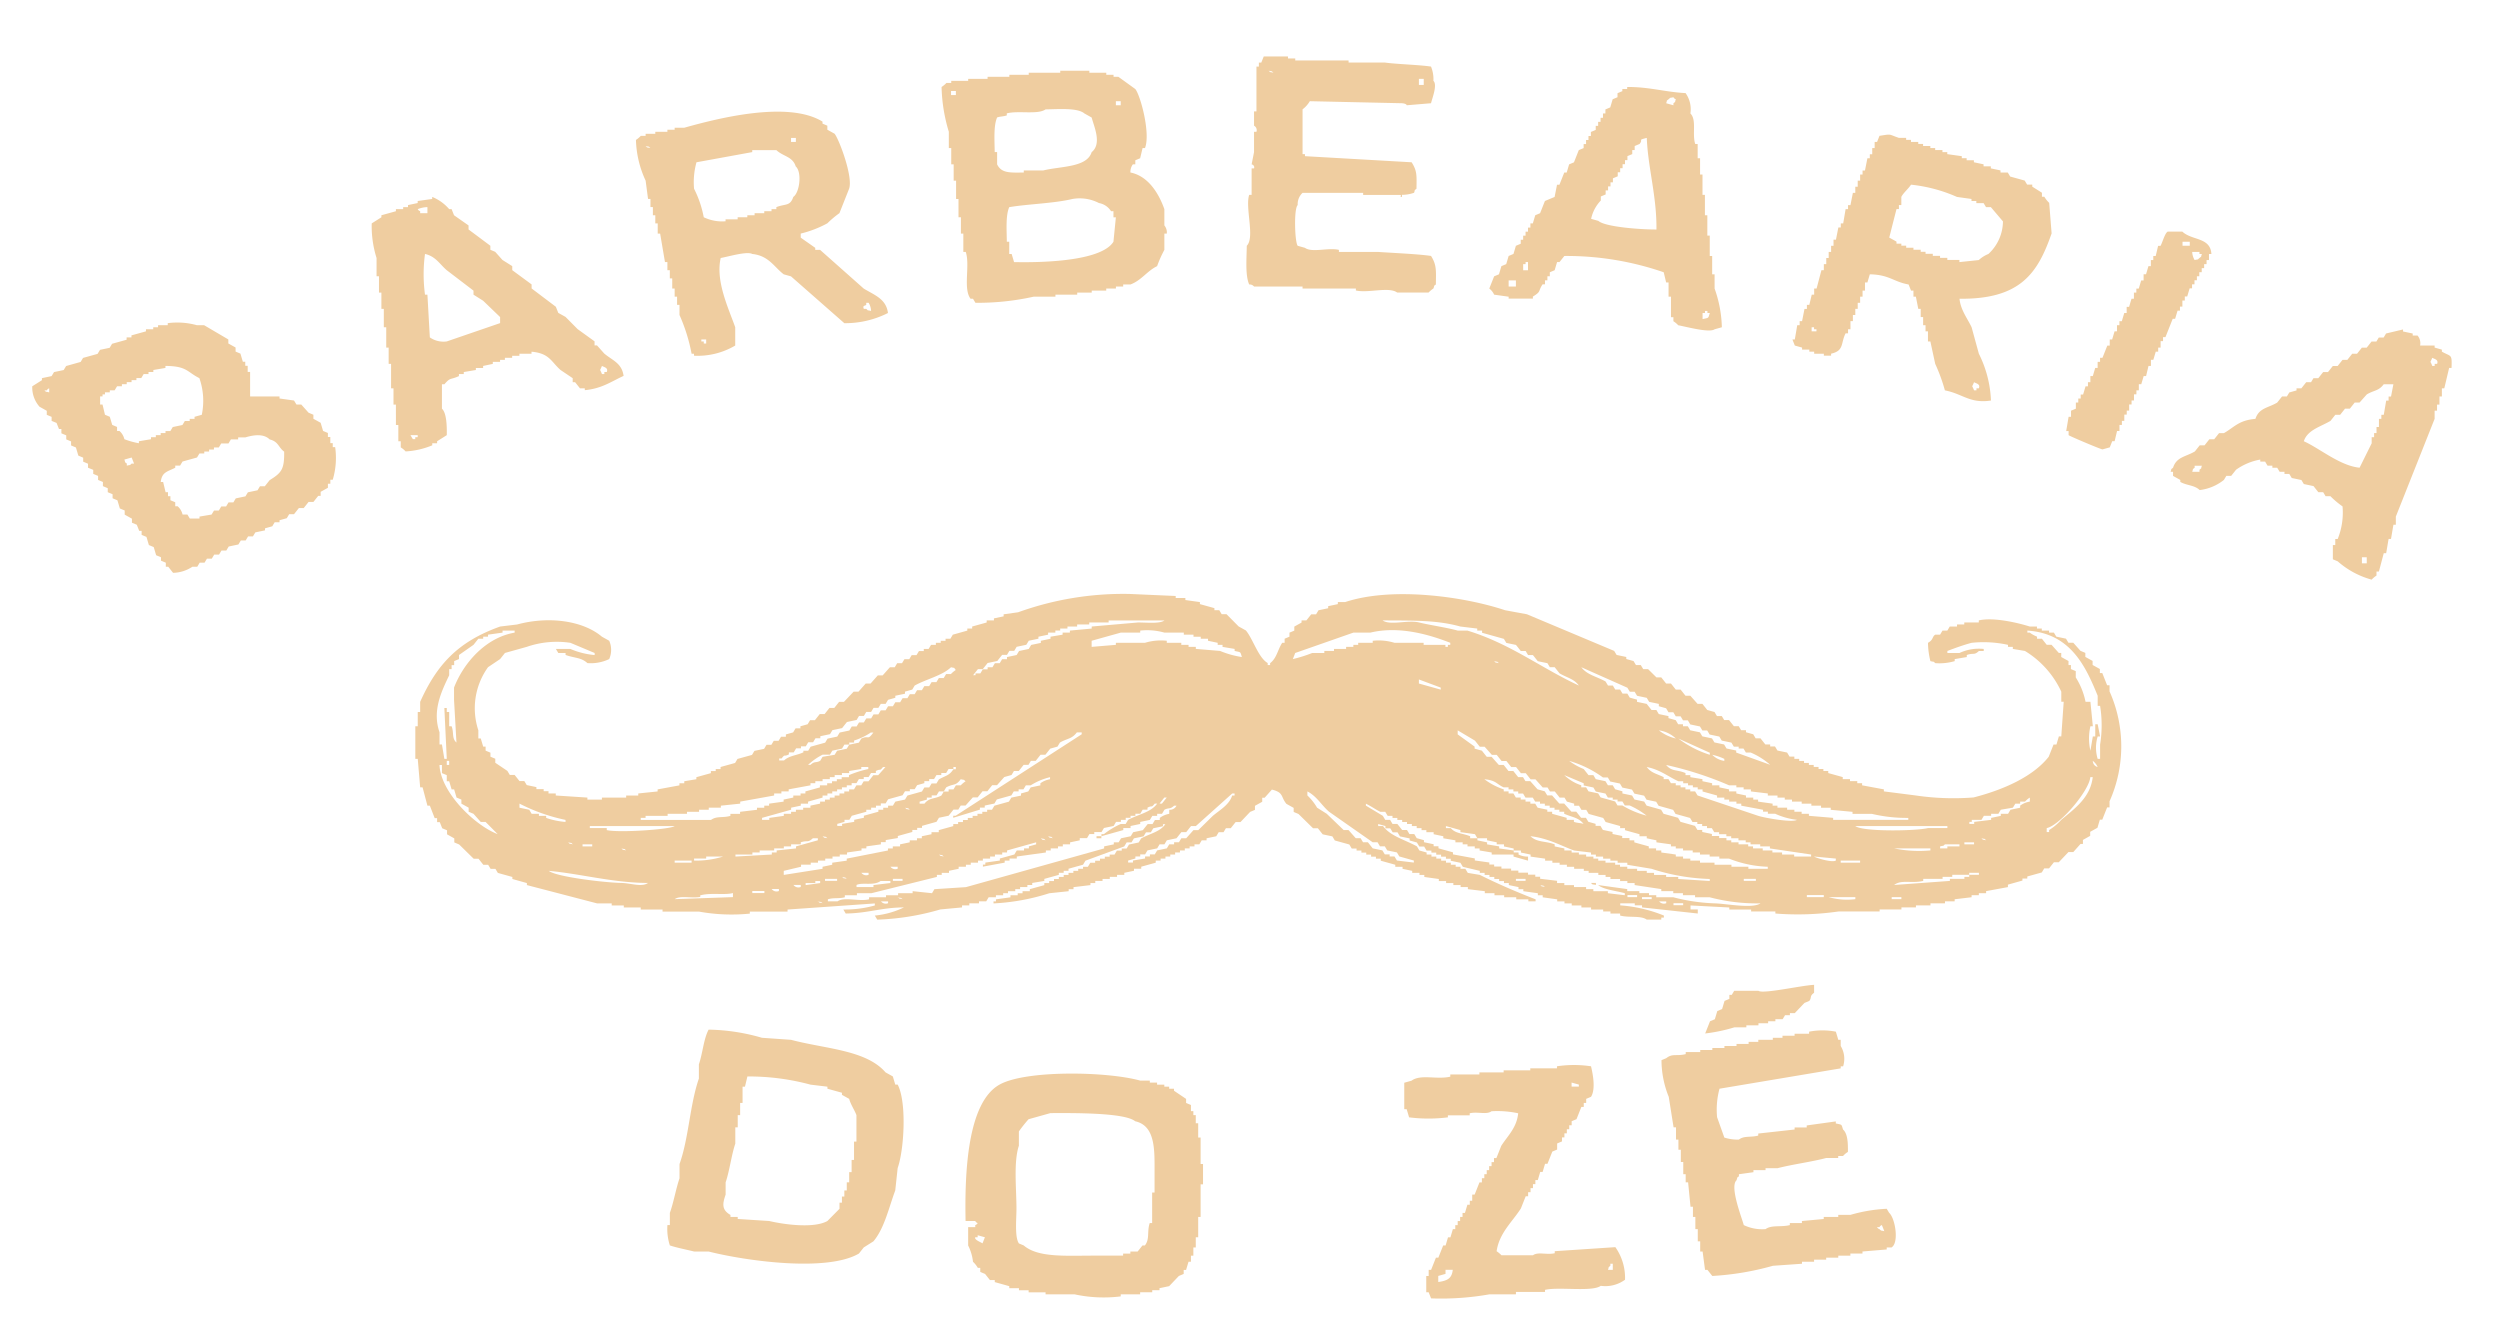 <svg xmlns="http://www.w3.org/2000/svg" width="310" height="166" viewBox="0 0 310 166">
  <defs>
    <style>
      .cls-1 {
        fill: #efcda0;
        fill-rule: evenodd;
      }
    </style>
  </defs>
  <path id="Preenchimento_de_Cor_1" data-name="Preenchimento de Cor 1" class="cls-1" d="M156.705,7h3.006V7.252h0.9V7.5h6.613V7.757h4.509c1.466,0.206,4.234.274,5.712,0.5a4.137,4.137,0,0,1,.3,1.767c0.5,0.491-.1,2.006-0.3,2.777l-3.006.252s-0.03-.211-0.6-0.252l-11.422-.252a3.5,3.5,0,0,1-.9,1.01v5.554h0.3v0.253l13.227,0.757c0.675,1.075.627,1.582,0.6,3.282-0.342.288-.12,0-0.3,0.5a4.439,4.439,0,0,1-1.5.253V24.42c-0.425,0,.124-0.225-0.3-0.252H169.03V23.915h-7.515a1.907,1.907,0,0,0-.6,1.515c-0.492.422-.369,4.586,0,5.049l0.9,0.252c0.881,0.637,2.883-.059,4.209.252v0.253h4.809c1.73,0.126,4.9.25,6.614,0.5,0.7,1.117.627,1.786,0.6,3.534-0.342.288-.12,0-0.3,0.5a3.425,3.425,0,0,0-.6.5h-3.908c-1.029-.745-3.586.105-5.11-0.252V35.78h-6.613V35.528H155.5a0.705,0.705,0,0,0-.6-0.253c-0.508-1.145-.316-3.245-0.3-4.8,1.03-1.011-.224-4.742.3-6.311h0.3V20.885h0.3a0.37,0.37,0,0,0-.3-0.5q0.15-.757.3-1.515V16.341h0.3a0.633,0.633,0,0,0-.3-0.757V13.816h0.3V8.262h0.3v-0.5h0.3ZM140.172,21.39c2.276,0.456,3.559,2.707,4.209,4.544v2.02a1.338,1.338,0,0,1,.3,1.01h-0.3v2.02a14.476,14.476,0,0,0-.9,2.02c-1.238.592-1.942,1.764-3.307,2.272h-0.9v0.253h-0.9V35.78h-1.2v0.253h-1.8v0.252h-1.8v0.252h-2.7V36.79h-2.706a31.931,31.931,0,0,1-7.214.757l-0.3-.5h-0.3c-0.958-1.224-.044-4.155-0.6-5.806h-0.3V28.964h-0.3v-2.02h-0.3V24.672h-0.3V22.4h-0.3V20.38h-0.3v-2.02h-0.3v-2.02a20.69,20.69,0,0,1-.9-5.554,3.169,3.169,0,0,0,.6-0.5h0.6V10.03h2.1V9.777h2.405V9.525h2.7V9.272h2.405V9.02h3.908V8.767h3.607V9.02h2.1V9.272h0.9V9.525h0.6l2.1,1.515c0.641,0.8,1.91,5.5,1.2,7.321h-0.3l-0.3,1.262-0.6.252v0.5h-0.3A1.574,1.574,0,0,0,140.172,21.39ZM157.306,8.767c0.343,0.287,0,.1.6,0.252C157.565,8.732,157.907,8.919,157.306,8.767Zm18.638,1.01v0.757h0.6V9.777h-0.6Zm25.851,1.01c2.728-.016,4.71.631,7.215,0.757a3.446,3.446,0,0,1,.6,2.524c0.805,0.793.192,2.592,0.6,3.787h0.3v1.767h0.3v2.02h0.3v2.525h0.3v2.525h0.3v2.525h0.3v2.525h0.3v2.272h0.3V35.78a15.289,15.289,0,0,1,.9,4.8l-0.9.253c-0.658.469-3.51-.322-4.509-0.5a2.834,2.834,0,0,0-.6-0.5v-0.5h-0.3V36.79h-0.3V35.023h-0.3q-0.15-.631-0.3-1.262a36.927,36.927,0,0,0-12.324-2.02l-0.6.757h-0.3q-0.15.5-.3,1.01l-0.6.252v0.5h-0.3v0.5h-0.3v0.5h-0.3c-0.6.92-.13,0.862-1.2,1.515v0.252h-3.006V36.79l-1.8-.252a1.9,1.9,0,0,0-.6-0.757l0.6-1.515,0.6-.252q0.151-.5.3-1.01l0.6-.253q0.15-.5.3-1.01l0.6-.253q0.15-.5.3-1.01l0.6-.253v-0.5h0.3v-0.5h0.3v-0.5h0.3v-0.5h0.3V27.7h0.3l0.3-1.01,0.6-.253,0.6-1.515,1.2-.5q0.15-.757.3-1.515h0.3q0.3-.757.6-1.515h0.3q0.151-.5.3-1.01l0.6-.252q0.3-.757.6-1.515l0.6-.252v-0.5h0.3v-0.5h0.3v-0.5h0.3v-0.5l0.6-.253v-0.5h0.3v-0.5h0.3v-0.5h0.3V14.069h0.3v-0.5l0.6-.252q0.15-.5.3-1.01l0.6-.252v-0.5l0.6-.252V11.039h0.6V10.787Zm-83.867.5v0.5h0.6v-0.5h-0.6Zm88.677,1.515,0.9,0.252V12.807c0.342-.288.119,0,0.3-0.5a0.491,0.491,0,0,1-.3-0.252c-0.6.145-.26-0.03-0.6,0.252S206.786,12.3,206.605,12.807Zm-68.236-.252v0.5h0.6v-0.5h-0.6Zm-8.718,1.01c-0.956.688-3.4,0.121-4.809,0.5v0.253c-0.529.161-.786,0.111-1.2,0.252-0.454,1.022-.315,2.874-0.3,4.292h0.3V20.38c0.528,1.072,1.482,1.045,3.307,1.01V21.138h2.405c2.2-.545,5.415-0.352,6.012-2.272,1.292-1.035.3-3.154,0-4.292l-0.9-.505C133.624,13.354,131.335,13.535,129.651,13.564ZM99.29,28.964v0.505l1.8,1.262v0.252h0.6l5.411,4.8c1.34,0.816,2.783,1.274,3.006,3.03a11.735,11.735,0,0,1-5.411,1.262l-6.613-5.806-0.9-.252c-1.207-.917-1.844-2.308-3.908-2.525-0.643-.362-2.932.326-3.908,0.5-0.65,2.838.928,6.142,1.8,8.584v2.272a9.169,9.169,0,0,1-5.11,1.262V43.859h-0.3a21.362,21.362,0,0,0-1.5-4.8V37.8h-0.3V36.79h-0.3V35.78h-0.3V34.518h-0.3v-1.01h-0.3V32.5h-0.3l-0.6-3.534h-0.3V27.7h-0.3v-1.01h-0.3v-1.01h-0.3v-1.01h-0.3l-0.3-2.272a12.743,12.743,0,0,1-1.2-5.049,3.053,3.053,0,0,0,.6-0.5h0.6V16.593h1.2V16.341h1.5V16.089h0.9V15.836h1.2c4.325-1.216,12.895-3.361,17.134-.757v0.252l0.6,0.253v0.5l0.9,0.5c0.568,0.723,2.309,5.347,1.8,6.816q-0.6,1.515-1.2,3.029a12.565,12.565,0,0,0-1.5,1.262A13.619,13.619,0,0,1,99.29,28.964Zm143.688,8.079c0.132,1.384.991,2.453,1.5,3.534q0.45,1.641.9,3.282a14.143,14.143,0,0,1,1.5,5.807c-2.611.4-3.474-.82-5.711-1.262a21.281,21.281,0,0,0-1.2-3.282q-0.3-1.388-.6-2.777h-0.3V41.082h-0.3V40.325h-0.3v-1.01h-0.3V38.3h-0.3l-0.3-1.515h-0.3V36.033h-0.3q-0.151-.379-0.3-0.757c-1.873-.327-2.37-1.213-4.81-1.262l-0.3,1.01h-0.3v1.01h-0.3V36.79h-0.3v0.757h-0.3V38.3h-0.3v0.757h-0.3V39.82h-0.3v1.01h-0.3v0.5h-0.3c-0.626,1.209-.158,2.168-1.8,2.525v0.252h-0.9V43.859h-1.2V43.607h-0.6V43.354h-0.9V43.1l-0.9-.252-0.3-.757h0.3l0.3-1.767h0.3v-0.5h0.3l0.3-1.515h0.3V37.8h0.3q0.151-.631.3-1.262h0.3V35.78h0.3q0.3-1.136.6-2.272h0.3V32.751h0.3V31.993h0.3V31.236h0.3V30.479h0.3V29.721h0.3q0.15-.757.3-1.515h0.3V27.7h0.3l0.3-1.767h0.3v-0.5h0.3l0.3-1.515h0.3V23.157h0.3V22.4h0.3V21.643h0.3v-0.5h0.3q0.15-.757.3-1.515h0.3v-0.5h0.3V18.361h0.3V17.6h0.3l0.3-.757c1.6-.248,1.069-0.194,2.405.253h0.9v0.252h0.6V17.6h0.9v0.252h0.6v0.253h0.9v0.252h0.6v0.252h0.9v0.253h0.6v0.252l1.8,0.253v0.252h0.6v0.252h0.9v0.253l1.2,0.252v0.253h0.9v0.252l1.2,0.252V21.39h0.9l0.3,0.5,1.8,0.5,0.3,0.5H252v0.252l1.2,0.757v0.5h0.3a3.319,3.319,0,0,0,.6.757l0.3,3.787C252.7,33.818,250.581,37.132,242.978,37.043ZM98.088,17.1v0.5h0.6V17.1h-0.6ZM205.4,28.459c0.048-4.1-1.048-7.605-1.2-11.361-1.219.314-.37,0.133-0.9,0.757l-0.6.253v0.5h-0.3v0.5l-0.6.253v0.5h-0.3v0.5h-0.3v0.5h-0.3v0.5h-0.3v0.5l-0.6.252v0.5h-0.3v0.5h-0.3v0.5h-0.3v0.5l-0.6.252v0.5a4.674,4.674,0,0,0-1.2,2.272l0.9,0.253C199.026,28.145,203.464,28.469,205.4,28.459ZM80.052,18.108c0.342,0.288,0,.1.6,0.252C80.311,18.073,80.652,18.26,80.052,18.108Zm13.226,0.5v0.253l-6.914,1.262a9.178,9.178,0,0,0-.3,3.282,13.158,13.158,0,0,1,1.2,3.534,5.289,5.289,0,0,0,2.705.5V27.2h1.5V26.944h1.2V26.692h0.9V26.439h1.2V26.187h0.9V25.934h0.6V25.682c1.144-.442,1.709-0.088,2.1-1.262,0.791-.541,1.1-3.077.3-3.787-0.384-1.242-1.569-1.223-2.4-2.02H93.278ZM236.966,22.9c-0.3.483-.969,1.034-1.2,1.515v1.01h-0.3v0.5h-0.3q-0.452,1.767-.9,3.535l0.9,0.5v0.252h0.6v0.253h0.6v0.252h0.9v0.252h0.9v0.253h0.6v0.252h0.9v0.253h0.9v0.252h0.9v0.252h1.5V32.5l2.4-.252a3.958,3.958,0,0,1,1.2-.757,5.54,5.54,0,0,0,1.8-4.039q-0.75-.884-1.5-1.767h-0.6l-0.3-.5h-0.9V24.925h-0.6V24.672l-1.8-.252A18.884,18.884,0,0,0,236.966,22.9ZM53.6,24.42a5.5,5.5,0,0,1,2.1,1.515H56l0.3,0.757,1.8,1.262v0.5l2.705,2.02v0.5l0.6,0.253,0.9,1.01L63.519,33v0.5l2.4,1.767v0.5l3.006,2.272,0.3,0.757,0.9,0.5,1.5,1.515,2.1,1.515v0.5h0.3l0.9,1.01c1.028,0.866,2.188,1.186,2.4,2.777-1.485.669-2.691,1.58-4.81,1.767V48.151h-0.6l-0.6-.757h-0.3v-0.5l-1.5-1.01c-1.175-1.02-1.359-2.08-3.607-2.272v0.252h-1.5v0.252h-0.9v0.252h-0.9v0.252h-0.6v0.252h-0.9v0.252l-1.2.253v0.252h-0.9v0.253l-1.5.252v0.252h-0.6v0.252c-1.1.5-1.03,0.113-1.8,1.01H54.8v3.03c0.584,0.525.623,2.2,0.6,3.282l-1.2.757v0.252H53.6V55.22a10.041,10.041,0,0,1-3.307.757,2.545,2.545,0,0,0-.6-0.5V54.715h-0.3V52.7h-0.3V50.171h-0.3v-2.02h-0.3V45.121h-0.3V43.1h-0.3V40.577h-0.3V38.3h-0.3v-2.02h-0.3v-2.02h-0.3V31.993a13.223,13.223,0,0,1-.6-4.292l1.2-.757V26.692l1.8-.5V25.934h0.9V25.682h0.6V25.43l1.2-.253V24.925l1.8-.253V24.42ZM125.743,32.5c4.346,0.091,10.913-.251,12.325-2.525q0.15-1.515.3-3.03h-0.3V26.187h-0.3a2.232,2.232,0,0,0-1.5-1.01,5.191,5.191,0,0,0-3.306-.5c-2.255.543-5.51,0.623-7.816,1.01-0.454,1.022-.315,2.874-0.3,4.292h0.3v1.515h0.3ZM53,26.439V25.682a3.381,3.381,0,0,0-1.2.252,0.492,0.492,0,0,0,.3.253v0.252H53ZM261.615,55.472l-0.9.253c-0.205,0-4.141-1.669-4.208-1.767V53.452h-0.3q0.15-.883.3-1.767h0.3V50.928l0.6-.252V49.918h0.3v-0.5h0.3v-0.5h0.3q0.15-.5.3-1.01h0.3V47.393h0.3V46.636h0.3l0.3-1.01h0.3V44.869h0.3v-0.5h0.3l0.6-1.515h0.3V42.092h0.3q0.151-.5.3-1.01h0.3V40.325h0.3v-0.5h0.3q0.15-.5.3-1.01h0.3V38.053h0.3l0.3-1.01h0.3V36.285h0.3v-0.5h0.3q0.15-.5.3-1.01h0.3V34.013h0.3q0.15-.5.3-1.01h0.3V32.246h0.3v-0.5h0.3q0.151-.631.3-1.262h0.3c0.23-.39.54-1.6,0.9-1.767h1.8c1.2,1.132,3.481.674,3.607,2.777h-0.3v0.757h-0.3v0.5h-0.3v0.5h-0.3v0.505h-0.3v0.5h-0.3v0.5h-0.3v0.5h-0.3v0.5h-0.3q-0.15.5-.3,1.01h-0.3v0.5h-0.3v0.757h-0.3v0.5h-0.3q-0.15.5-.3,1.01h-0.3q-0.451,1.136-.9,2.272h-0.3v0.5h-0.3V43.1h-0.3v0.505h-0.3l-0.3,1.01h-0.3v0.757h-0.3q-0.151.631-.3,1.262h-0.3l-0.3,1.01h-0.3V48.4h-0.3v0.5h-0.3v0.757h-0.3v0.5h-0.3v0.757h-0.3v0.5h-0.3V52.19h-0.3v0.5h-0.3v0.757h-0.3q-0.15.631-.3,1.262h-0.3Zm9.018-25.5v0.5h0.9v-0.5h-0.9Zm1.2,1.262a2.162,2.162,0,0,0,.3,1.01c0.6-.145.26,0.03,0.6-0.252s0.12,0,.3-0.5h-0.3V31.236h-0.9ZM52.7,31.489a18.9,18.9,0,0,0,0,5.049H53l0.3,5.3a2.973,2.973,0,0,0,2.1.5l6.613-2.272V39.315l-2.1-2.02-1.2-.757v-0.5L55.4,33.508C54.551,32.793,54.039,31.792,52.7,31.489Zm136.172,2.02h0.6V32.5h-0.3v0.252h-0.3v0.757Zm-1.8,1.262v0.757h0.9V34.771h-0.9Zm-79.058,3.787a2.163,2.163,0,0,0-.3-1.01h-0.3V37.8c-0.125.146-.491,0.037-0.3,0.5h0.3C107.749,38.592,107.408,38.406,108.008,38.557Zm103.106,1.01c0.83-.183.672-0.07,0.9-0.757h-0.3V38.557h-0.3V38.81h-0.3v0.757ZM31.054,49.161h3.607v0.252l1.8,0.252,0.3,0.5h0.6l0.9,1.01,0.6,0.252v0.5l0.9,0.5,0.3,1.01,0.6,0.253v0.5h0.3v0.757h0.3v0.5h0.3a9.462,9.462,0,0,1-.3,4.039h-0.3v0.5h-0.3v0.5l-0.9.5v0.5h-0.3l-0.6.757h-0.6l-0.6.757h-0.6l-0.6.757h-0.6l-0.3.5-0.9.252v0.252h-0.6l-0.3.5-0.9.252v0.252l-1.2.252-0.3.5h-0.6l-0.3.5h-0.6l-0.3.5-1.2.252-0.3.5h-0.6l-0.3.505h-0.6l-0.3.5h-0.6l-0.3.5h-0.6l-0.3.5h-0.6a4.5,4.5,0,0,1-2.4.757l-0.6-.757h-0.3v-0.5l-0.6-.252V69.1l-0.6-.252-0.3-1.01-0.6-.252-0.3-1.01-0.6-.252v-0.5h-0.3l-0.3-.757-0.6-.252v-0.5l-0.9-.5V63.3l-0.6-.252-0.3-1.01-0.6-.252v-0.5l-0.6-.252v-0.5l-0.6-.252V59.764l-0.6-.252v-0.5l-0.6-.252v-0.5L10.914,58v-0.5l-0.6-.252v-0.5l-0.6-.252-0.3-1.01-0.6-.252v-0.5l-0.6-.252v-0.5l-0.6-.252V53.2h-0.3l-0.3-.757L6.4,52.19v-0.5l-0.6-.252v-0.5l-0.9-.505A3.617,3.617,0,0,1,4,47.9l1.2-.757V46.889l1.2-.252,0.3-.5,1.2-.252,0.3-.5,1.8-.505,0.3-.5,1.8-.5,0.3-.5,1.2-.253,0.3-.5,1.8-.5V41.839h0.6V41.587l1.8-.5V40.83h0.9V40.577h0.6V40.325h1.2V40.072a9.072,9.072,0,0,1,3.607.252h0.9l3.006,1.767v0.5l0.9,0.5v0.505l0.6,0.252,0.3,1.01h0.3v0.505h0.3v0.757h0.3v3.029Zm193.587-8.079h0.6V40.83h-0.3V40.577h-0.3v0.505Zm75.451,1.767h1.8V43.1l0.9,0.253v0.252c1.19,0.666,1.259.255,1.2,2.02h-0.3q-0.3,1.262-.6,2.525h-0.3v1.01h-0.3v1.01h-0.3v0.757h-0.3v1.01l-4.809,12.118v1.01h-0.3l-0.3,1.767h-0.3q-0.15.883-.3,1.767h-0.3q-0.3,1.136-.6,2.272h-0.3v0.5a3.269,3.269,0,0,0-.6.505,10.616,10.616,0,0,1-4.209-2.272l-0.6-.252V67.59h0.3V66.833h0.3a8.719,8.719,0,0,0,.6-4.039,11.053,11.053,0,0,1-1.5-1.262h-0.6l-0.3-.5h-0.6l-0.6-.757-1.2-.253q-0.15-.252-0.3-0.5l-1.2-.252q-0.15-.252-0.3-0.5h-0.6V58.5h-0.6q-0.15-.252-0.3-0.5h-0.6V57.744h-0.6q-0.15-.252-0.3-0.505h-0.6V56.987a7.392,7.392,0,0,0-3.006,1.262l-0.6.757h-0.6l-0.3.5a5.931,5.931,0,0,1-3.006,1.262c-0.661-.63-1.6-0.55-2.405-1.01V59.512l-0.9-.5V58.5h-0.3c0.172-.507-0.036-0.218.3-0.5,0.434-1.353,1.542-1.339,2.705-2.02l0.6-.757h0.6l0.6-.757h0.6l0.6-.757h0.6c1.288-.73,1.831-1.595,3.908-1.767,0.439-1.355,1.539-1.338,2.7-2.02l0.6-.757h0.6l0.3-.5,0.9-.252V48.151h0.6l0.6-.757h0.6l0.3-.5h0.6l0.6-.757h0.6l0.6-.757h0.6l0.6-.757h0.6l0.6-.757h0.6l0.6-.757h0.6l0.6-.757h0.6q0.15-.252.3-0.5h0.6l0.3-.5,2.105-.5v0.252l1.2,0.252v0.252h0.6A1.462,1.462,0,0,1,300.092,42.849ZM87.567,42.092h-0.6v0.252h0.3V42.6h0.3v-0.5ZM301.6,44.364c-0.3.776-.281,0.241,0,1.01h0.3V45.121h0.3C302.411,44.58,301.859,44.528,301.6,44.364ZM15.423,54.462a9.835,9.835,0,0,0,1.8.5V54.715l1.5-.252V54.21h0.6V53.957h0.6V53.7h0.6V53.452h0.6l0.3-.5,1.2-.252,0.3-.5h0.6V51.938h0.6V51.685l0.9-.252a8.521,8.521,0,0,0-.3-4.544c-1.551-.767-1.523-1.495-4.208-1.515v0.252l-1.5.253v0.252h-0.6v0.252h-0.6l-0.3.5h-0.6v0.252h-0.6v0.252h-0.6v0.252h-0.6V47.9h-0.6l-0.3.5h-0.6v0.252h-0.6v0.252h-0.3v0.252h-0.3v1.01h0.3l0.3,1.262,0.6,0.252,0.3,1.01,0.6,0.252v0.5h0.3A1.941,1.941,0,0,1,15.423,54.462Zm59.218-9.088c-0.3.776-.281,0.241,0,1.01h0.3V46.131h0.3C75.457,45.59,74.905,45.538,74.641,45.374Zm170.14,2.02c-0.3.776-.28,0.241,0,1.01h0.3V48.151h0.3C245.6,47.609,245.045,47.558,244.781,47.393Zm52,0.252h-1.2c-0.63.851-1.2,0.723-2.1,1.262l-0.9,1.01h-0.6l-0.6.757h-0.6l-0.6.757h-0.6l-0.6.757c-1.239.736-2.864,1.126-3.307,2.525,1.972,0.884,4.469,3.04,6.914,3.282l1.5-3.029V54.21h0.3V53.7h0.3V52.948h0.3v-1.01h0.3v-0.5h0.3l0.3-1.767h0.3v-0.5h0.3ZM6.1,48.656v-0.5a0.492,0.492,0,0,0-.3.253H5.5C5.845,48.691,5.5,48.5,6.1,48.656ZM22.637,63.8h0.6l0.3,0.5h1.2V64.056l1.5-.252,0.3-.5h0.6l0.3-.505h0.6l0.3-.5h0.6l0.3-.5,1.2-.252,0.3-.5,1.2-.252,0.3-.5h0.6l0.6-.757c1.484-.919,1.83-1.344,1.8-3.535-0.735-.535-0.694-1.247-1.8-1.515-0.736-.734-1.979-0.566-3.006-0.252h-0.9v0.252h-0.9l-0.3.5h-0.9l-0.3.5h-0.6v0.253h-0.6v0.252h-0.6V56.23h-0.6l-0.3.5-1.8.5-0.3.505h-0.6V58c-1.006.506-1.646,0.525-1.8,1.767h0.3l0.3,1.262h0.3v0.5h0.3v0.5l0.6,0.252v0.5h0.3A1.941,1.941,0,0,1,22.637,63.8Zm28.257-9.846,0.3,0.5h0.3V54.21h0.3V53.957h-0.9ZM16.325,56.734l-0.9.252c0.172,0.507-.036.218,0.3,0.5v0.253c0.6-.145.26,0.03,0.6-0.253h0.3ZM271.835,58.5h0.9V58.249c0.342-.288.12,0,0.3-0.5h-0.9V58C271.794,58.284,272.016,58,271.835,58.5Zm21.042,10.6v0.757h0.6V69.1h-0.6ZM239.37,81.98a9.872,9.872,0,0,1-.3-2.272c0.7-.388.485-0.739,0.9-1.01h0.6l0.3-.505h0.6l0.3-.5h0.9V77.436h0.9V77.184h1.8V76.931c1.911-.453,5.162.389,6.313,0.757h0.9v0.252h0.6v0.252h0.9v0.252h0.6q0.15,0.252.3,0.5l1.2,0.252q0.15,0.252.3,0.5h0.6l0.9,1.01,0.6,0.252v0.5l0.9,0.5v0.5l0.9,0.5v0.5h0.3l0.6,1.515h0.3v0.757a16.714,16.714,0,0,1,0,13.633v0.757h-0.3l-0.6,1.515h-0.3l-0.3,1.01-0.9.5v0.5l-0.9.505v0.5h-0.3l-0.9,1.009h-0.6l-1.2,1.263h-0.6l-0.6.757h-0.6c-0.1.168-.2,0.337-0.3,0.505l-1.8.5v0.252h-0.6v0.253l-1.8.505V110l-2.706.5v0.253h-0.9v0.252h-0.9v0.253l-2.1.252v0.252h-1.2v0.253h-1.8v0.252h-1.8v0.253h-1.8v0.252h-2.705v0.253h-5.11a35.364,35.364,0,0,1-7.816.252v-0.252h-3.006V112.78h-2.705v-0.252l-4.81-.253v0.5h0.9v0.5l-6.914-.757v-0.253h-0.9v-0.252h-1.8v0.252a17.7,17.7,0,0,1,5.41,1.263v0.252H206v0.253h-1.8c-0.767-.539-2.21-0.207-3.306-0.505v-0.253h-1.2v-0.252h-0.9V112.78h-1.5v-0.252h-1.2v-0.253h-1.2v-0.252h-0.9V111.77h-0.9v-0.252l-1.8-.252v-0.253h-0.6v-0.252l-1.8-.253v-0.252h-0.6V110l-1.2-.252V109.5h-0.6v-0.252h-0.6v-0.253h-0.6v-0.252h-0.6v-0.252h-0.6v-0.253h-0.6v-0.252l-2.1-.5-0.3-.5-1.2-.253v-0.252h-0.6v-0.253h-0.6v-0.252h-0.6v-0.253h-0.6v-0.252h-0.6l-0.3-.505h-0.6c-0.1-.168-0.2-0.337-0.3-0.5l-0.9-.252v-0.253l-1.2-.252-0.3-.5h-0.6c-0.1-.168-0.2-0.337-0.3-0.5h-0.6V102.43l-0.9-.253v0.253h0.6c0.922,1.264,2.751,1.709,4.208,2.524,0.1,0.168.2,0.337,0.3,0.505l0.9,0.252v0.253h0.6v0.252h0.6v0.253h0.6v0.252h0.6v0.253h0.6v0.252h0.6v0.253h0.6v0.252h0.6c0.1,0.168.2,0.337,0.3,0.505l1.5,0.253c2.141,1.076,4.581,2.127,6.913,3.029v0.252h-0.9v-0.252h-1.5v-0.252h-1.5v-0.253h-1.2v-0.252h-1.2v-0.253l-2.1-.252V110h-0.9v-0.252h-0.9V109.5h-0.9v-0.252h-0.9v-0.253l-1.8-.252v-0.252h-0.6v-0.253h-0.9v-0.252l-1.2-.253v-0.252h-0.9v-0.253l-1.8-.5v-0.252h-0.6v-0.253h-0.6v-0.252h-0.6v-0.253h-0.6v-0.252h-0.6v-0.252h-0.6c-0.1-.169-0.2-0.337-0.3-0.5l-1.8-.5-0.3-.505-1.2-.253-0.6-.757h-0.6l-1.8-1.767-0.6-.253v-0.505l-0.9-.5c-0.725-.876-0.3-1.4-1.8-1.767l-0.9,1.01h-0.3v0.5l-0.9.5v0.505l-0.6.252-1.2,1.263h-0.6l-0.6.757h-0.6c-0.1.168-.2,0.337-0.3,0.5h-0.6l-0.3.5-1.2.252V104.2h-0.6q-0.151.252-.3,0.5h-0.6v0.252h-0.6v0.253h-0.6v0.252h-0.6v0.252h-0.6v0.253h-0.6v0.252h-0.6v0.253h-0.6v0.252h-0.6v0.253l-1.8.5v0.252h-0.9v0.253l-1.2.252v0.253h-0.9v0.252h-0.9v0.252h-0.9v0.253h-0.9V109.5h-0.6v0.253l-2.1.252v0.253h-0.6v0.252l-2.405.253a27.013,27.013,0,0,1-6.914,1.262V111.77h0.3v-0.252l1.8-.252v-0.253h0.9v-0.252h0.6v-0.253h0.9v-0.252l1.8-.5V109.5h0.6v-0.252h0.6v-0.253h0.6v-0.252h0.6v-0.252h0.6v-0.253h0.6v-0.252h0.6v-0.253h0.6v-0.252h0.6l0.3-.5h0.6v-0.253h0.6v-0.252h0.6v-0.253h0.6v-0.252h0.6c0.1-.168.2-0.337,0.3-0.5h0.6v-0.252h0.6q0.15-.254.3-0.5l1.2-.253,0.3-.5c1.1-.614,2.33-0.807,3.006-1.767h-0.3v0.253l-1.2.252c-0.1.168-.2,0.337-0.3,0.5h-0.6l-0.3.5-1.2.252c-0.1.169-.2,0.337-0.3,0.5h-0.6c-0.1.168-.2,0.337-0.3,0.5l-4.809,1.767c-0.1.169-.2,0.337-0.3,0.5l-1.8.5v0.253h-0.6v0.252h-0.6v0.253l-1.8.5v0.253l-1.5.252v0.253h-0.6V110h-0.9v0.253h-0.6v0.252h-0.9v0.253h-0.6v0.252h-0.9v0.253h-0.9l-0.3.5h-0.9v0.253h-1.2v0.252h-0.9v0.253l-2.7.252a31.249,31.249,0,0,1-7.816,1.263q-0.15-.254-0.3-0.505a10.662,10.662,0,0,0,3.608-1.01c-2.726,0-4.393.714-7.215,0.757l-0.3-.5a13.752,13.752,0,0,0,3.907-.5v-0.252l-10.821.757v0.253H92.978v0.252a22.617,22.617,0,0,1-6.313-.252H82.156V112.78H79.451v-0.252h-2.1v-0.253h-1.5v-0.252h-1.8l-8.717-2.272V109.5l-1.8-.505v-0.252l-1.8-.5-0.3-.505h-0.6l-0.3-.5h-0.6l-0.6-.757h-0.6l-1.8-1.767-0.6-.253v-0.5l-0.9-.505v-0.5l-0.6-.252-0.3-.757H54.2v-0.5H53.9L53.3,99.9H53l-0.6-2.272H52.1L51.8,94.1h-0.3V90.059h0.3V88.292h0.3V87.03c2.048-4.564,4.639-7.459,9.92-9.341l2.1-.252c4-1.082,8.206-.446,10.521,1.515l0.9,0.5a2.82,2.82,0,0,1,0,2.272,5.289,5.289,0,0,1-2.705.5c-0.774-.714-1.559-0.6-2.705-1.01V80.971h-0.9l-0.3-.5h1.8a9.866,9.866,0,0,0,3.006.757V80.971l-3.006-1.262a11.42,11.42,0,0,0-5.411.5l-2.705.757-0.6.757-1.5,1.01a8.724,8.724,0,0,0-1.2,7.826v1.01h0.3l0.3,1.01h0.3v0.5l0.6,0.252v0.5l0.6,0.252v0.5l1.5,1.01,0.3,0.5h0.6l0.6,0.757h0.6l0.3,0.5,1.2,0.252v0.252h0.9v0.252h0.6V98.39h0.9v0.252L72.838,98.9v0.252h1.8V98.9h3.006V98.643h1.5V98.39l2.4-.252V97.885l2.705-.5V97.128h0.6V96.875l1.5-.252V96.371l1.8-.5V95.613h0.6V95.361h0.6V95.108l1.8-.5,0.3-.5,1.8-.5,0.3-.5,1.2-.252,0.3-.5h0.6l0.3-.5h0.6l0.3-.5h0.6V91.069l0.9-.252,0.3-.5h0.6V90.059l0.9-.252,0.3-.505h0.6l0.6-.757h0.6l0.6-.757h0.6l0.6-.757h0.6l1.2-1.262h0.6l0.9-1.01h0.6l0.9-1.01h0.6l0.9-1.01h0.6l0.3-.5h0.6l0.3-.5h0.6q0.152-.252.3-0.505h0.6l0.3-.5h0.6V80.466h0.6l0.3-.5h0.6V79.708h0.6V79.456h0.6V79.2h0.6l0.3-.5,1.8-.505V77.941h0.6V77.689l1.8-.5V76.931h0.9V76.679l1.2-.253V76.174l1.8-.252a38.467,38.467,0,0,1,13.827-2.272l5.712,0.252v0.252h1.2v0.252l1.8,0.252v0.252l1.8,0.5v0.252h0.6q0.151,0.252.3,0.5h0.6l1.5,1.515,0.9,0.5c0.879,1.043,1.555,3.395,2.705,4.039v0.252h0.3V82.233c0.839-.638.925-1.642,1.5-2.525h0.3V79.2l0.6-.252v-0.5l0.6-.252v-0.5l0.9-.5V76.931h0.6l0.6-.757h0.6q0.151-.252.3-0.5l1.2-.252V75.164l1.2-.252V74.659h0.9c5.863-1.943,14.766-.687,19.839,1.01l2.706,0.5,10.821,4.544q0.151,0.252.3,0.5l1.2,0.252v0.253l0.9,0.252,0.3,0.5h0.6q0.15,0.252.3,0.5h0.6L205.4,84H206l0.6,0.757h0.6l0.6,0.757h0.6l0.6,0.757h0.6l0.9,1.01h0.6l0.6,0.757,0.9,0.252q0.15,0.252.3,0.5h0.6l0.3,0.5h0.6l0.6,0.757h0.6q0.15,0.252.3,0.5h0.6v0.252l0.9,0.252,0.3,0.505h0.6l0.6,0.757h0.6v0.252h0.6q0.15,0.252.3,0.5l1.2,0.252q0.15,0.252.3,0.5h0.6V94.1h0.6v0.252h0.6V94.6h0.6v0.252h0.6v0.252h0.6v0.252h0.6v0.252h0.6v0.252l1.8,0.5v0.252h0.9v0.252h0.9v0.252h0.6V97.38l2.7,0.5v0.252l3.908,0.5a32.081,32.081,0,0,0,7.214.252c3.726-.953,7.4-2.6,9.319-5.049l0.6-1.515H255l0.3-1.01h0.3l0.3-4.292h-0.3V85.767a11.6,11.6,0,0,0-4.509-5.049l-1.5-.252V80.213h-0.6V79.961a14.091,14.091,0,0,0-4.509-.252c-0.934.241-2.149,0.683-3.006,1.01v0.252h1.5a5.676,5.676,0,0,1,3.006-.5v0.252h-0.6c-0.6.574-.665,0.192-1.5,0.5v0.252l-1.5.253V81.98a6.732,6.732,0,0,1-2.4.252C239.629,81.945,239.971,82.132,239.37,81.98Zm-101.9-5.049v0.252h-2.405v0.252h-1.5v0.252h-1.2v0.252h-0.9v0.252h-0.6v0.252h-0.9V78.7l-1.2.252V79.2l-1.2.252q-0.15.252-.3,0.5l-1.2.252q-0.15.252-.3,0.5h-0.6l-0.3.5h-0.6l-0.6.757-1.2.252-0.6.757h-0.6l-0.6.757h0.3V83.5h0.6q0.15-.252.3-0.5h0.6V82.738h0.6q0.15-.252.3-0.5h0.6l0.3-.5h0.6V81.475l1.2-.252q0.15-.252.3-0.5l1.2-.252q0.15-.252.3-0.5l1.2-.252V79.456l1.2-.252V78.951l1.5-.252V78.446h0.9V78.193l2.706-.252V77.689l5.711-.5c1.066-.011,2.721.185,3.307-0.252h-6.914Zm33.968,0c0.954,0.665,3.106-.087,4.509.252,1.48,0.359,3.425.625,4.809,1.01h1.2c5.293,1.607,9.16,4.655,13.827,6.816-0.623-.85-1.465-0.958-2.4-1.515l-0.6-.757h-0.6l-0.3-.5-1.2-.252-0.6-.757h-0.6l-0.3-.5h-0.6l-0.6-.757-1.2-.252-0.3-.5-2.706-.757V78.193h-0.6V77.941l-2.1-.252C178.229,76.887,175.309,76.954,171.435,76.931ZM62.317,78.193v0.252l-1.8.253v0.252h-0.6V79.2h-0.6l-0.6.757-1.8,1.262v0.505l-0.6.252v0.5H56v0.5H55.7v0.757c-0.907,1.914-2.146,4.357-1.2,7.069v1.515h0.3L55.1,94.1h0.3l-0.3-6.311h0.3v0.5h0.3v1.767H56c0.312,0.808-.01,1.475.6,2.02l-0.3-5.3V85.262c1.111-2.892,3.793-6.17,7.515-6.816V78.193h-1.5Zm73.046,1.262v0.757l3.006-.252V79.708h3.607a6.766,6.766,0,0,1,2.705-.253v0.253h1.8v0.252h0.9v0.252h0.9v0.252l3.006,0.252a11.5,11.5,0,0,0,2.706.757c-0.218-.7-0.084-0.565-0.9-0.757V80.466l-1.5-.252V79.961h-0.6V79.708l-1.2-.253V79.2h-0.9V78.951h-0.9V78.7h-1.2V78.446h-2.4a7.81,7.81,0,0,0-3.006-.252v0.252H138.97Zm24.949,2.272a17.549,17.549,0,0,0,2.405-.757h1.5V80.718h1.2V80.466h1.5V80.213h0.9V79.961h0.6V79.708h1.8V79.456a6.729,6.729,0,0,1,2.706.253h3.607v0.252h2.705v0.252h0.3V79.961h0.3V79.708c-2.435-.951-6.256-2.147-9.919-1.262h-2.1l-7.214,2.525Q160.463,81.349,160.312,81.728Zm98.3,5.3h0.6q0.15,1.515.3,3.029h-0.3a6.729,6.729,0,0,0,0,3.029q0.15-.883.3-1.767h0.3V89.807h0.3l0.3,1.515h-0.3a4.717,4.717,0,0,0,0,2.777h0.3V92.331a15.109,15.109,0,0,0,0-4.8h-0.3V86.272c-1.494-3.644-3.352-7.728-8.718-8.079v0.252h0.3a3.742,3.742,0,0,0,.9.5V79.2h0.6l0.6,0.757h0.6l0.9,1.01h0.3v0.5l0.9,0.5v0.5h0.3v0.5l0.6,0.252V84A9,9,0,0,1,258.609,87.03ZM185.262,81.98c0.343,0.287,0,.1.6,0.252C185.521,81.945,185.862,82.132,185.262,81.98Zm-67.334.757c-1.08,1.041-3.1,1.483-4.509,2.272q-0.151.252-.3,0.5l-0.9.252V86.02l-1.2.252v0.253l-0.9.252q-0.15.252-.3,0.5h-0.6l-0.3.5h-0.6l-0.3.5h-0.6q-0.151.252-.3,0.5h-0.6l-0.3.5-1.2.253-0.6.757-1.2.252-0.3.5-1.2.252v0.253h-0.6q-0.15.252-.3,0.5h-0.6l-0.3.5h-0.6v0.252h-0.6l-0.3.5h-0.6v0.252c-0.662.342-.425-0.111-0.9,0.5h-0.3v0.252h0.6c0.66-.612,1.515-0.6,2.4-1.01V93.089h0.6l0.3-.5,1.8-.5q0.151-.252.3-0.5l1.2-.253q0.151-.252.3-0.5l1.2-.252q0.151-.252.3-0.5h0.6l0.3-.5h0.6q0.15-.252.3-0.5h0.6l0.3-.5h0.6l0.3-.505h0.6q0.151-.252.3-0.5h0.6l0.3-.5h0.6q0.15-.252.3-0.5h0.6l0.3-.5h0.6l0.3-.5h0.6q0.152-.252.3-0.5h0.6l0.3-.5h0.6l0.3-.5h0.6l0.3-.5h0.6a3.074,3.074,0,0,1,.6-0.5C118.186,82.7,118.528,82.89,117.928,82.738Zm78.156,0c0.712,0.953,1.891,1.142,3.006,1.767q0.15,0.252.3,0.5h0.6l0.3,0.5h0.6l0.3,0.5h0.6q0.151,0.252.3,0.5l0.9,0.252V87.03l1.2,0.252,0.6,0.757h0.6l0.3,0.505,1.2,0.252v0.252l0.9,0.252q0.151,0.252.3,0.505h0.6v0.252h0.6q0.151,0.252.3,0.5l1.2,0.252q0.151,0.252.3,0.5l1.2,0.253q0.151,0.252.3,0.5l1.2,0.252q0.151,0.252.3,0.5l1.2,0.252v0.252l4.209,1.515a8.879,8.879,0,0,0-2.405-1.515h-0.6l-0.3-.5h-0.6V92.584h-0.6l-0.3-.5-1.2-.252-0.3-.5-1.2-.252-0.3-.5h-0.6q-0.15-.252-0.3-0.5l-1.2-.252q-0.15-.252-0.3-0.505h-0.6l-0.3-.5h-0.6l-0.3-.5h-0.6q-0.151-.252-0.3-0.5l-0.9-.252V87.282l-1.2-.252-0.3-.5-1.2-.253-0.3-.5h-0.6q-0.15-.252-0.3-0.5Zm-20.14,2.02,2.705,0.757V85.262l-2.705-1.01v0.505Zm4.809,5.807v0.5l2.1,1.515v0.252l0.9,0.252,0.6,0.757h0.6l0.9,1.01h0.6l0.6,0.757h0.6l0.6,0.757h0.6q0.151,0.252.3,0.5h0.6l0.9,1.01,0.9,0.252q0.15,0.252.3,0.5h0.6l0.9,1.01h0.6l0.9,1.01h0.6l0.6,0.758h0.6c0.1,0.168.2,0.336,0.3,0.5l0.9,0.252v0.253h0.6l0.3,0.5,1.2,0.253v0.252l1.2,0.253v0.252h0.9V104.2h0.6v0.252l1.8,0.5v0.253h0.9v0.252H206v0.252l1.8,0.253v0.252h0.9v0.253h0.9v0.252h1.2v0.253h1.8v0.252h2.1v0.253h2.1v0.252h2.405v-0.252a14.149,14.149,0,0,1-4.809-1.01h-1.2v-0.253h-1.2v-0.252h-1.2v-0.253h-0.9v-0.252h-1.2v-0.252h-0.9v-0.253h-0.6V104.7l-1.8-.253V104.2l-1.2-.253v-0.252h-0.9v-0.253l-1.8-.5v-0.252h-0.6V102.43l-1.8-.505q-0.15-.253-0.3-0.5l-1.8-.5c-0.1-.169-0.2-0.337-0.3-0.505h-0.6l-0.3-.505h-0.6V99.653l-0.9-.252-0.3-.5h-0.6l-0.6-.757h-0.6l-0.3-.5h-0.6l-0.9-1.01h-0.6l-0.6-.757h-0.6l-0.6-.757h-0.6l-0.6-.757h-0.6l-0.6-.757h-0.6l-0.9-1.01h-0.6l-0.6-.757Zm24.95,0a5.3,5.3,0,0,0,2.1,1.01A3.774,3.774,0,0,0,205.7,90.564Zm-97.695.252a7.987,7.987,0,0,1-2.1,1.01v0.252h-0.6v0.252h-0.6l-0.3.5-1.2.252-0.3.5H102a7.75,7.75,0,0,0-1.8,1.262h0.3c0.535-.5.639-0.209,1.2-0.5l0.3-.5,1.5-.252,0.3-.5,1.2-.252,0.3-.5,1.2-.252,0.3-.5c0.967-.458.754,0.284,1.5-0.757h-0.3ZM97.186,107.984v0.505l4.81-.758v-0.252l1.2-.253v-0.252l1.8-.253v-0.252l5.11-1.01v-0.252h0.6v-0.253h0.9V104.7l1.2-.253V104.2h0.9v-0.253h0.6v-0.252l1.2-.253v-0.252h0.9v-0.253l1.8-.5v-0.253h0.6v-0.252h0.6v-0.253h0.6V101.42h0.6v-0.253h0.6v-0.252h0.6v-0.253h0.6V100.41h0.6c0.1-.168.2-0.337,0.3-0.505l1.8-.5,0.3-.5,1.2-.252V98.39l0.9-.252q0.15-.252.3-0.5l1.2-.252V97.128a2.758,2.758,0,0,1,1.2-.5V96.371a7.921,7.921,0,0,0-2.4,1.01h-0.6l-0.3.5h-0.6v0.252h-0.6l-0.3.5-1.8.5-0.3.505-1.2.252v0.252h-0.6v0.253l-3.307,1.01v-0.253h0.3l15.631-10.1V90.816h-0.6c-0.635.848-1.187,0.725-2.1,1.262l-0.3.5-0.9.252-0.6.757h-0.6l-0.6.757h-0.6q-0.151.252-.3,0.5h-0.6l-0.6.757h-0.6l-0.3.5-0.9.253-0.9,1.01h-0.6l-0.6.757h-0.6l-0.6.757h-0.6l-0.9,1.01h-0.6l-0.3.505h-0.6l-0.6.757-1.2.253c-0.1.168-.2,0.336-0.3,0.5l-1.8.505v0.252h-0.6v0.252h-0.6v0.253l-1.8.5v0.252l-1.5.253v0.252h-0.6V104.7l-1.8.252v0.253h-0.6v0.252l-1.8.252v0.253h-0.9v0.252h-0.9v0.253h-0.9v0.252h-0.9v0.253h-0.9v0.252h-1.2v0.253Zm110.922-16.41a12.857,12.857,0,0,0,3.908,2.02V93.341Zm4.208,2.02a2.6,2.6,0,0,0,1.5.757V94.1A6.883,6.883,0,0,0,212.316,93.593ZM55.4,94.351v0.5h0.3v-0.5H55.4Zm139.178,0a7.989,7.989,0,0,0,1.8,1.01l0.6,0.757h0.6q0.15,0.252.3,0.5l1.2,0.252q0.15,0.252.3,0.5h0.6l0.3,0.5,0.9,0.252V98.39l1.2,0.252,0.3,0.5,1.2,0.253,0.3,0.5,1.8,0.505,0.3,0.505,1.8,0.5,0.3,0.5,1.8,0.505,0.3,0.5h0.6v0.253l1.2,0.252v0.253h0.9v0.252h0.9V104.2h0.6v0.252h0.9V104.7h1.2v0.252h0.6v0.253h1.2v0.252h1.2v0.252h1.2v0.253h1.5v0.252h2.1v-0.252l-5.11-.757v-0.253h-1.2V104.7h-1.2v-0.253h-0.6V104.2h-0.9v-0.253h-0.9v-0.252h-0.6v-0.253h-0.9v-0.252h-0.6c-0.1-.168-0.2-0.337-0.3-0.5h-0.6V102.43h-0.6v-0.253h-0.6v-0.252h-0.6l-0.3-.5-1.8-.5-0.3-.505-1.8-.505-0.3-.5-1.2-.253-0.3-.5-1.2-.252-0.3-.5-1.2-.252-0.3-.5-1.2-.252-0.3-.5h-0.6A13.474,13.474,0,0,0,194.581,94.351Zm64.93,0a0.776,0.776,0,0,0,.6.757A1.9,1.9,0,0,0,259.511,94.351Zm-205.01.5c0.123,3.356,4.328,7.486,7.215,8.583l-1.5-1.514h-0.6l-0.9-1.01-0.6-.253v-0.505l-0.9-.5V99.148l-0.6-.252-0.3-1.01H56l-0.3-1.01H55.4V96.118l-0.6-.252v-1.01H54.5Zm152.1,0c0.69,0.849,1.338.552,2.405,1.01v0.252h0.6v0.253l1.5,0.252v0.252l1.2,0.252V97.38h0.9v0.252l1.2,0.252v0.252h0.9V98.39l1.2,0.252V98.9h0.9v0.252h0.6V99.4l1.8,0.252V99.9h0.6v0.252h1.2v0.253h0.9v0.252h0.9v0.253h0.9v0.252l3.006,0.253v0.252h9.319V101.42a18.583,18.583,0,0,1-4.509-.5h-2.405v-0.253l-2.705-.252v-0.253h-1.2V99.9h-1.2V99.653h-1.2V99.4h-1.2V99.148h-0.9V98.9h-0.9V98.643h-1.2V98.39l-2.1-.252V97.885h-0.9V97.633h-0.9V97.38h-0.9A42.976,42.976,0,0,0,206.605,94.856Zm-99.8.252v0.252l-1.5.252v0.252h-0.9v0.252h-0.9v0.253h-0.6v0.252H102v0.252h-0.9v0.252h-0.6V97.38l-2.706.5v0.252h-0.9V98.39h-0.9v0.252l-4.208.757v0.252l-2.4.252v0.252h-1.5v0.253h-1.2v0.252h-1.5v0.253h-2.4v0.252H80.052v0.253h-0.6v0.252h8.717c0.69-.509,1.431-0.225,2.4-0.5v-0.252h1.2v-0.253l2.1-.252v-0.253h0.9V99.9h0.6V99.653l1.8-.252V99.148l1.2-.252V98.643h0.9V98.39h0.6V98.138l1.8-.5V97.38h0.9V97.128h0.6V96.875h0.6V96.623h0.6V96.371h0.9V96.118a13.305,13.305,0,0,1,2.4-.757V95.108h-0.9Zm2.706,0c-0.5.6-.226,0.158-0.9,0.5v0.252h-0.6l-0.3.5h-0.6v0.252h-0.6l-0.3.5h-0.6V97.38H105v0.252h-0.6v0.252h-0.6v0.252h-0.6V98.39h-0.6v0.252H102V98.9l-1.8.5v0.252h-0.9V99.9l-1.2.252v0.253l-3.607,1.01v0.252h0.9V101.42l1.8-.253v-0.252h0.9v-0.253h0.6V100.41h0.9v-0.253h0.9V99.9l1.2-.252V99.4h0.6V99.148h0.6V98.9h0.6V98.643h0.6V98.39h0.6V98.138h0.6V97.885h0.6l0.3-.5h0.6q0.151-.252.3-0.5h0.6l0.6-.757h0.6l0.9-1.01h-0.3Zm8.717,0v0.252h-0.6q-0.15.252-.3,0.5h-0.6v0.252h-0.6l-0.3.5h-0.6v0.252h-0.6v0.252l-0.9.252-0.3.5h-0.6v0.252h-0.6l-0.3.5-1.8.5q-0.15.252-.3,0.505h-0.6V99.9h-0.6v0.252h-0.6v0.253h-0.6v0.252l-1.8.5c-0.1.168-.2,0.337-0.3,0.5h-0.6v0.253l-0.9.252v0.253h0.6v-0.253l1.5-.252v-0.253l1.2-.252v-0.253l1.8-.5V100.41h0.6v-0.253h0.6V99.9h0.6l0.3-.5,1.2-.253,0.3-.5,1.8-.5q0.152-.252.3-0.5h0.6l0.3-.5h0.6l0.3-.5c0.846-.486,1.286-0.457,1.8-1.262h0.3V95.108h-0.3Zm85.972,0c0.545,0.746,1.188.815,2.1,1.262v0.252h0.6l0.3,0.5h0.6V97.38h0.6v0.252h0.6v0.252h0.6v0.252h0.6l0.3,0.5,7.515,2.524c0.9,0.283,4.272.868,4.809,0.5a9.016,9.016,0,0,1-2.7-.757h-0.9v-0.253h-0.6V100.41l-2.7-.505V99.653h-0.6V99.4h-0.9V99.148h-0.6V98.9h-0.9V98.643l-1.8-.5V97.885h-0.6V97.633h-0.6V97.38h-0.6V97.128h-0.6V96.875h-0.6C206.855,96.3,205.844,95.435,204.2,95.108Zm-10.22,1.01a5.418,5.418,0,0,0,2.1,1.262v0.252h0.6l0.3,0.5,1.2,0.252,0.3,0.5,1.8,0.5q0.151,0.252.3,0.5h0.6a11.417,11.417,0,0,0,3.006,1.262,9.847,9.847,0,0,0-2.1-1.262h-0.6l-0.3-.5h-0.6V99.148h-0.6V98.9h-0.6q-0.151-.252-0.3-0.5l-1.2-.252q-0.151-.252-0.3-0.5l-1.2-.252V97.128Zm59.819,6.564v0.5h0.3v-0.253a6.78,6.78,0,0,0,1.5-1.262c1.669-1.4,3.618-2.762,3.908-5.3h-0.3C259.044,98.081,255.425,102.337,253.8,102.682ZM119.13,96.623c-0.618.863-.884,0.516-1.8,1.01l-0.3.5h-0.6l-0.3.5h-0.6V98.9h-0.6v0.252l-0.9.253v0.252h0.6c0.632-.791,1.2-0.533,2.1-1.01l0.3-.5h0.6V97.885h0.6l0.3-.5h0.6a2.984,2.984,0,0,1,.6-0.5C119.389,96.588,119.73,96.775,119.13,96.623Zm64.93,0a8.368,8.368,0,0,0,2.405,1.262v0.252h0.6V98.39h0.6l0.3,0.5h0.6v0.252h0.6V99.4h0.6v0.252h0.6q0.151,0.252.3,0.5l1.2,0.253v0.252h0.6v0.253l1.8,0.5v0.252h0.9v0.253c0.471,0.161.816,0.118,1.2,0.252-0.657-.823-1.38-0.8-2.405-1.262v-0.253h-0.6V100.41h-0.6v-0.253h-0.6V99.9h-0.6V99.653h-0.6V99.4h-0.6l-0.3-.5h-0.9q-0.15-.252-0.3-0.5h-0.6V98.138h-0.6V97.885h-0.6V97.633h-0.6C185.519,97.2,185.549,96.775,184.06,96.623Zm-21.944,1.515v0.5a6.734,6.734,0,0,1,1.2,1.514l1.2,0.758,2.1,2.019h0.6q0.451,0.506.9,1.01h0.6c0.1,0.169.2,0.337,0.3,0.5h0.6l0.6,0.758,1.2,0.252,0.3,0.5h0.6v0.252h0.6l0.3,0.505,2.1,0.253v-0.253l-1.8-.505c-0.1-.168-0.2-0.336-0.3-0.5l-1.2-.252-0.3-.505h-0.6c-0.1-.168-0.2-0.337-0.3-0.5h-0.6l-5.411-3.787C163.888,99.878,163.277,98.721,162.116,98.138Zm-9.319.252-4.509,4.04h-0.6q-0.3.378-.6,0.757h-0.6q-0.3.378-.6,0.757l-1.2.253-0.3.5h-0.6l-0.3.5-1.2.252-0.3.5h-0.6v0.252h-0.6v0.253l-0.9.252v0.253h0.6v-0.253l1.5-.252v-0.253h0.6v-0.252h0.6l0.3-.5,1.2-.252c0.1-.169.2-0.337,0.3-0.5h0.6v-0.253h0.6c0.1-.168.2-0.336,0.3-0.5h0.6q0.451-.5.9-1.01h0.6l1.8-1.767c0.865-.728,2.048-1.37,2.4-2.524h0.3V98.39h-0.3Zm-8.416.5-0.6.757h0.3l0.6-.757h-0.3ZM251.7,99.4V98.9a2.638,2.638,0,0,0-.6.5h-0.6v0.252h-0.6l-0.3.5-1.5.253c-0.1.168-.2,0.336-0.3,0.505h-0.9v0.252h-0.9c-0.1.168-.2,0.337-0.3,0.5h-1.2v0.253h-0.3v0.252h0.6v-0.252l2.1-.253V101.42l1.2-.253v-0.252h0.9l0.3-.505,1.2-.253V99.9A2.682,2.682,0,0,1,251.7,99.4Zm-187.274.757,1.2,0.253,0.3,0.505h0.9v0.252h0.9v0.253a9.511,9.511,0,0,0,2.4.5v-0.253a22.418,22.418,0,0,1-5.711-2.019v0.5Zm80.561,0.758V100.41a0.912,0.912,0,0,0,.9-0.505h-0.3c-0.53.5-.655,0.209-1.2,0.505q-0.151.252-.3,0.505h-0.6v0.252h-0.6c-0.1.168-.2,0.337-0.3,0.5l-1.2.253v0.252l-1.2.253v0.252h-0.9v0.252l-2.705.758v-0.253h0.3a9.867,9.867,0,0,1,2.1-1.262h0.6c0.1-.168.2-0.337,0.3-0.505,1.263-.7,2.828-0.922,3.607-2.019h-0.3c-0.5.6-.225,0.159-0.9,0.5v0.253h-0.6l-0.3.505h-0.6v0.252h-0.6v0.253h-0.6v0.252h-0.6v0.253h-0.6q-0.151.252-.3,0.505l-1.2.252c-0.1.168-.2,0.337-0.3,0.5h-0.9v0.252h-0.6q-0.15.254-.3,0.505h-0.9V104.2l-1.2.252V104.7h-0.9v0.252h-0.6v0.253h-0.9v0.252h-0.6v0.252l-3.607.5v0.253h-0.9v0.252h-0.6v0.253l-2.7.5v-0.253h0.3v-0.252l1.8-.253v-0.252l1.8-.5c0.1-.168.2-0.337,0.3-0.5h0.9v-0.252h0.6v-0.253l0.9-.252v-0.253l-3.607,1.01v0.252h-0.6v0.253h-0.9v0.252h-0.6v0.253h-0.9v0.252h-0.6v0.253h-0.9v0.252h-0.6v0.253h-0.9v0.252l-1.2.253v0.252h-0.9v0.253h-0.6v0.252l-8.116,2.02h-1.8v0.252h-1.5v0.253c-0.767.2-1.407,0.026-2.1,0.252v0.252h1.2c0.853-.591,2.64.056,3.908-0.252v-0.252h2.1v-0.253h1.5v-0.252h1.8v-0.253l2.405,0.253q0.15-.254.3-0.5l3.907-.253,17.135-4.8v-0.253l1.2-.252v-0.253h0.6c0.1-.168.2-0.336,0.3-0.5l1.2-.252,0.3-.5,1.2-.253q0.3-.378.6-0.757h0.6l0.3-.505h0.6V101.42A2.686,2.686,0,0,1,144.982,100.915Zm44.489,5.3v0.505l-1.8-.505v-0.252h-2.705v-0.253l-1.5-.252v-0.252h-0.6v-0.253h-0.9V104.7h-0.6v-0.253h-0.9V104.2l-1.5-.253v-0.252l-1.2-.253v-0.252h-0.9v-0.253h-0.6v-0.252h-0.6V102.43h-0.6v-0.253h-0.6v-0.252h-0.6v-0.253h-0.6V101.42h-0.6v-0.253h-0.6c-0.1-.168-0.2-0.336-0.3-0.5h-0.6c-0.578-.275-1.2-0.73-1.8-1.01V99.9l2.1,1.262,0.3,0.5h0.6c0.1,0.168.2,0.337,0.3,0.505h0.6q0.3,0.378.6,0.757h0.6l0.3,0.5h0.6l0.3,0.505,0.9,0.253v0.252l1.2,0.253v0.252h0.6v0.253l1.8,0.5v0.253l2.705,0.5v0.252l1.8,0.253v0.252h0.6v0.253h0.9v0.252h1.2v0.253h0.9v0.252h1.2v0.253h0.9v0.252h0.6v0.252l2.1,0.253V109.5h0.9v0.253h1.2V110h1.5v0.253h0.9v0.252h1.8v0.253l2.1,0.252v-0.252c-0.993-.283-2.666-0.452-3.307-1.01l3.607,0.5v0.252h1.5v0.253h1.2v0.252h0.9v0.253h2.1a23.2,23.2,0,0,0,5.11.757c1.374,0.021,4.726.7,5.711,0a22.779,22.779,0,0,1-6.312-.757h-1.8v-0.253h-1.5v-0.252h-1.2v-0.253H206v-0.252l-3.307-.5V109.5h-0.9v-0.252h-0.9v-0.253h-1.2v-0.252h-0.6v-0.252h-0.9v-0.253h-1.2v-0.252h-0.6v-0.253h-1.2v-0.252h-0.9v-0.253h-0.9v-0.252h-0.9v-0.253h-0.9v-0.252l-1.8-.253v-0.252l-1.2-.253v-0.252h-0.9v-0.252l-1.2-.253V104.7h-0.9v-0.253l-1.2-.252v-0.253h-1.2l-0.3-.505-1.8-.252v-0.253l-1.8-.5v0.252h0.6c0.594,0.7,1.461.623,2.405,1.01v0.252h0.9V104.2l1.2,0.252V104.7l1.5,0.252v0.253l1.8,0.252v0.252h0.6v0.253A2.494,2.494,0,0,0,189.471,106.216Zm-77.255-6.059c0.343,0.288,0,.1.6,0.253C112.475,100.122,112.816,100.309,112.216,100.157ZM73.138,102.43v0.252h2.1v0.252c1.512,0.353,7.864-.079,8.417-0.5H73.138Zm156.914,0c0.929,0.728,7.521.617,9.018,0.252h2.405V102.43H230.052ZM102,103.692c0.342,0.287,0,.1.6,0.252C102.255,103.657,102.6,103.844,102,103.692Zm27.956,0c0.342,0.287,0,.1.6,0.252C130.21,103.657,130.552,103.844,129.952,103.692Zm6.012,0h0.6v0.252h-0.6v-0.252Zm53.807,0c0.849,0.8,1.777.555,3.006,1.01v0.252l1.2,0.253v0.252h0.9v0.252h0.9v0.253h0.9v0.252h0.9v0.253h0.6v0.252h0.9v0.253h1.2v0.252h0.6v0.253h0.9v0.252H203v0.253h1.2v0.252h0.9v0.253h1.5v0.252h1.5v0.252l3.908,0.253v-0.253a25.652,25.652,0,0,1-7.215-1.262l-3.006-.5v-0.252h-1.2v-0.253h-0.9v-0.252h-0.9v-0.253h-0.9v-0.252h-0.6v-0.253l-2.1-.252C193.55,104.864,191.885,103.908,189.771,103.692Zm-88.978.252c-0.677.609-.608,0.211-1.5,0.5V104.7h-1.2v0.252h-0.9v0.253h-1.2v0.252h-1.8v0.252h-0.9v0.253h-2.1v0.252l4.509-.252v-0.253h0.6v-0.252l2.4-.252v-0.253l2.706-.757v-0.253h-0.6Zm28.257,0c0.342,0.288,0,.1.6,0.253C129.309,103.909,129.65,104.1,129.05,103.944Zm116.633,0c0.343,0.288,0,.1.6,0.253C245.942,103.909,246.283,104.1,245.683,103.944Zm-175.25.5c0.342,0.288,0,.1.6,0.253C70.692,104.414,71.033,104.6,70.433,104.449Zm173.146,0V104.7h1.2v-0.253h-1.2ZM72.236,104.7v0.252h1.2V104.7h-1.2Zm168.938,0c-0.342.287,0,.1-0.6,0.252v0.253h0.9v-0.253h1.5V104.7h-1.8Zm-164.128.5c0.342,0.287,0,.1.6,0.252C77.3,105.172,77.646,105.358,77.046,105.207Zm157.815,0a15.277,15.277,0,0,0,4.509.252v-0.252h-4.509Zm-118.436.757c0.342,0.287,0,.1.6,0.252C116.683,105.929,117.025,106.116,116.425,105.964Zm-28.858.252v0.253h-1.5v0.252a11.244,11.244,0,0,0,3.607-.505h-2.1Zm137.375,0c0.157,0.139,2.159.784,2.7,0.505v-0.252Zm-141.283.505v0.253h2.1v-0.253h-2.1Zm144.589,0v0.253h2.405v-0.253h-2.405Zm-117.835.758a0.756,0.756,0,0,0,.9.252v-0.252h-0.9Zm-42.385.5c0.912,0.766,6.977,1.473,9.018,1.514,1.2,0.025,2.543.555,3.307,0C75.987,109.47,71.974,108.34,68.028,107.984Zm38.777,0.252a0.759,0.759,0,0,0,.9.253v-0.253h-0.9Zm137.375,0v0.253h-2.1v0.252h-1.2v0.252h-2.4v0.253c-1.442.347-2.714-.2-3.608,0.505l6.914-.505v-0.253h1.8v-0.252h0.6v-0.252h1.2v-0.253h-1.2Zm-139.779.5c0.342,0.287,0,.1.6,0.252C104.659,108.706,105,108.893,104.4,108.741Zm-2.1.252v0.253h1.5v-0.253h-1.5Zm8.417,0v0.253h1.2v-0.253h-1.2Zm77.255,0v0.253h1.2v-0.253h-1.2Zm28.256,0v0.253h1.5v-0.253h-1.5Zm-115.13.253V109.5h-1.2v0.253l1.8-.253v-0.252h-0.6Zm8.116,0c-0.863.649-2.269,0.143-3.006,0.505V110h2.1v-0.252l2.1-.253v-0.252h-1.2Zm88.076,0.252h0.6v0.253C197.283,109.606,197.627,109.781,197.286,109.5Zm-98.9.253a0.756,0.756,0,0,0,.9.252v-0.252h-0.9Zm92.585,0c0.342,0.287,0,.1.6,0.252C191.232,109.716,191.574,109.9,190.974,109.751Zm-95.291.5a0.757,0.757,0,0,0,.9.252v-0.252h-0.9Zm-2.4.252v0.253h1.5v-0.253h-1.5Zm-2.4.758v-0.505c-0.944.271-2.653-.05-3.908,0.252-0.409.1,0.119,0.2-.3,0.253-1.058.144-2.379-.218-3.006,0.252Zm110.921-.253v0.253H203v-0.253h-1.2Zm22.245,0v0.253h2.1v-0.253h-2.1Zm-112.726.253c0.343,0.287,0,.1.6,0.252C111.573,111.231,111.915,111.417,111.314,111.266Zm92.285,0v0.252h1.2v-0.252h-1.2Zm23.146,0a8.266,8.266,0,0,0,3.307.252v-0.252h-3.307Zm7.816,0v0.252h1.2v-0.252h-1.2Zm-133.166.5c0.342,0.288,0,.1.6,0.253C101.653,111.735,102,111.922,101.4,111.77Zm7.815,0a0.758,0.758,0,0,0,.9.253V111.77h-0.9Zm96.493,0a0.758,0.758,0,0,0,.9.253V111.77h-0.9Zm1.8,0.253v0.252h1.2v-0.252h-1.2Zm17.435,10.1v1.01c-0.605.433-.254,0.586-0.6,1.01l-0.6.252-1.2,1.263h-0.6v0.252h-0.6l-0.3.5h-0.9v0.253h-0.9v0.252h-1.2v0.252h-1.5v0.253h-1.5a20.331,20.331,0,0,1-3.607.757q0.3-.758.6-1.514l0.6-.253q0.15-.5.3-1.01l0.6-.252,0.3-1.01,0.6-.252v-0.5h0.3c0.1-.169.2-0.337,0.3-0.5h3.006C218.61,123.283,223.352,122.194,224.942,122.121ZM87.868,127.675a24.871,24.871,0,0,1,6.613,1.01l3.607,0.253c4.332,1.146,9.291,1.243,11.723,4.039l0.9,0.5q0.15,0.505.3,1.01h0.3c1.147,2.206.8,8.093,0,10.351l-0.3,2.777c-0.785,2.095-1.335,4.687-2.706,6.311l-1.2.758q-0.3.378-.6,0.757c-4,2.341-14.156.887-18.637-.253h-1.8c-0.866-.219-2.209-0.48-3.006-0.757a6.618,6.618,0,0,1-.3-2.525h0.3V150.4c0.456-1.253.764-3.034,1.2-4.292v-1.767c1.153-3.233,1.273-7.355,2.4-10.6v-1.767C87.135,130.615,87.242,128.852,87.868,127.675Zm139.779,0.253q0.15,0.5.3,1.01h0.3V129.7a3.083,3.083,0,0,1,.3,2.525h-0.3v0.252L213.218,135a10.022,10.022,0,0,0-.3,3.534q0.45,1.263.9,2.525a5.528,5.528,0,0,0,1.8.252c0.659-.509,1.435-0.243,2.405-0.5v-0.252l4.509-.5v-0.253h1.5v-0.252l3.607-.5v0.253c0.83,0.182.672,0.07,0.9,0.757,0.58,0.5.621,1.737,0.6,2.777a2.522,2.522,0,0,0-.6.5h-0.6v0.252h-1.5c-1.78.477-4.228,0.794-6.012,1.263h-1.5V145.1h-1.5v0.253l-1.8.252v0.252c-0.342.288-.12,0-0.3,0.5-0.867.786,0.653,4.619,0.9,5.554a5.283,5.283,0,0,0,2.706.5c0.749-.548,1.91-0.219,3.006-0.5v-0.252h1.5v-0.252l2.705-.253V150.9h1.8v-0.253h1.5a19.185,19.185,0,0,1,4.509-.757l0.3,0.5c0.735,0.634,1.267,3.685.3,4.292h-0.6v0.252l-3.006.252v0.253h-1.5V155.7h-1.5v0.253h-1.5V156.2h-1.5v0.253h-1.5v0.252l-3.608.253a34.748,34.748,0,0,1-7.515,1.262q-0.3-.378-0.6-0.757h-0.3q-0.151-1.137-.3-2.273h-0.3v-1.262h-0.3v-1.515h-0.3V150.9h-0.3v-1.263h-0.3q-0.15-1.514-.3-3.029h-0.3V145.6h-0.3v-1.515h-0.3V142.57h-0.3v-1.262h-0.3v-1.515h-0.3q-0.3-1.893-.6-3.786a12.2,12.2,0,0,1-.9-4.545l0.6-.252c0.774-.62,1.263-0.21,2.405-0.5v-0.253h1.8V130.2h1.5v-0.252h1.5V129.7h1.5v-0.252h1.5V129.19h1.2v-0.252h1.8v-0.253h1.2v-0.252h1.5V128.18h1.8v-0.252A8.683,8.683,0,0,1,227.647,127.928Zm-30.361,4.292c0.226,0.945.6,2.832,0,3.787l-0.6.252v0.505h-0.3v0.5h-0.3l-0.6,1.515-0.6.252v0.5h-0.3v0.5h-0.3v0.5h-0.3v0.505h-0.3v0.5l-0.6.252v0.757l-0.6.253q-0.3.757-.6,1.515h-0.3q-0.15.5-.3,1.01h-0.3l-0.3,1.009h-0.3v0.5h-0.3v0.5h-0.3v0.505h-0.3v0.5h-0.3l-0.6,1.515c-1.059,1.662-2.681,3.036-3.006,5.3a3.429,3.429,0,0,1,.6.5h3.908c0.631-.461,1.71-0.018,2.7-0.252v-0.253l7.515-.5a6.6,6.6,0,0,1,1.2,4.039,4.141,4.141,0,0,1-3.006.757c-1.087.785-5.168,0.094-6.914,0.5v0.253h-3.607V160.5h-3.307a34.193,34.193,0,0,1-7.214.5c-0.1-.252-0.2-0.5-0.3-0.757h-0.3v-2.02h0.3v-0.757h0.3q0.3-.757.6-1.515h0.3l0.6-1.515h0.3q0.15-.506.3-1.01h0.3q0.151-.5.3-1.01h0.3v-0.5h0.3v-0.5h0.3V150.9h0.3v-0.5h0.3q0.15-.505.3-1.01h0.3v-0.5h0.3v-0.757h0.3l0.6-1.515h0.3V146.1h0.3v-0.5h0.3v-0.5h0.3v-0.5h0.3v-0.5h0.3v-0.5h0.3q0.3-.758.6-1.514c0.8-1.255,1.927-2.245,2.1-4.04a12.4,12.4,0,0,0-3.306-.252c-0.627.466-1.711,0.02-2.706,0.252v0.253h-2.705v0.252a19.16,19.16,0,0,1-4.81,0l-0.3-1.01h-0.3v-3.282l0.9-.252c1.124-.839,3.132-0.11,4.809-0.5V133.23h3.608v-0.253h3.006v-0.252h3.306v-0.253h3.307V132.22A14.122,14.122,0,0,1,197.286,132.22Zm-77.254,19.944h0.9v-0.253a0.492,0.492,0,0,0,.3-0.252,0.492,0.492,0,0,1-.3-0.252h-1.2c-0.117-5.926.2-14.669,4.209-16.915,3.268-1.83,13.353-1.639,17.435-.5h1.2v0.252h0.9v0.253h0.9v0.252h0.6V135h0.6v0.252l1.5,1.01v0.505l0.6,0.252v0.758h0.3v0.5h0.3v1.01h0.3v1.767h0.3v3.282h0.3v2.524h-0.3v4.04h-0.3v2.524h-0.3v1.263h-0.3V155.7h-0.3v0.758h-0.3q-0.151.5-.3,1.01h-0.3v0.5l-0.6.253q-0.6.631-1.2,1.262l-1.2.253v0.252h-0.9v0.253h-1.5V160.5H138.97v0.253a17.074,17.074,0,0,1-5.712-.253h-3.607v-0.252h-2.1V159.99h-1.2v-0.252h-1.2v-0.253l-1.8-.505v-0.252h-0.6l-0.6-.758-0.6-.252v-0.5h-0.3a3.21,3.21,0,0,0-.6-0.757,5.909,5.909,0,0,0-.6-2.02v-2.272ZM92.677,133.482l-0.3,1.262h-0.3v2.02h-0.3v1.515h-0.3v1.514h-0.3v2.02c-0.474,1.384-.713,3.388-1.2,4.8v1.515c-0.376,1.1-.535,1.876.6,2.524V150.9h0.9v0.252l3.908,0.253c1.812,0.43,5.527.951,7.214,0l1.5-1.515v-0.758h0.3v-0.757h0.3V147.62H105v-1.01h0.3v-1.262h0.3v-1.515h0.3v-2.272h0.3v-3.282c-0.227-.63-0.715-1.305-0.9-2.02l-0.9-.5V135.5l-1.8-.5v-0.253l-2.1-.252A29.269,29.269,0,0,0,92.677,133.482Zm102.2,0.757v0.5h0.9v-0.252Zm-64.63,3.787-2.705.758a17.046,17.046,0,0,0-1.2,1.514v1.768c-0.675,2.039-.3,5.35-0.3,7.826,0,1.221-.238,3.5.3,4.292l0.6,0.252c1.77,1.523,5.159,1.263,8.717,1.262h3.607v-0.252h0.9v-0.253h0.9l0.6-.757h0.3c0.631-.8.241-1.707,0.6-2.777h0.3v-3.787h0.3v-2.524c0-2.709.128-5.752-2.405-6.312C139.485,137.965,133.14,138.012,130.252,138.026Zm103.407,14.643c-0.1-.253-0.2-0.505-0.3-0.758a0.493,0.493,0,0,0-.3.253h-0.3a0.491,0.491,0,0,0,.3.252C233.4,152.7,233.059,152.517,233.659,152.669Zm-112.425.5v0.252h-0.3c-0.156.314,0.743,0.628,0.9,0.758l0.3-.758Zm78.157,4.292h0.6v-0.758h-0.3v0.253C199.349,157.248,199.571,156.962,199.391,157.466Zm-20.141,0v0.5l-0.9.253v0.757c1.148-.167,1.679-0.444,1.8-1.514h-0.9Z"/>
</svg>
